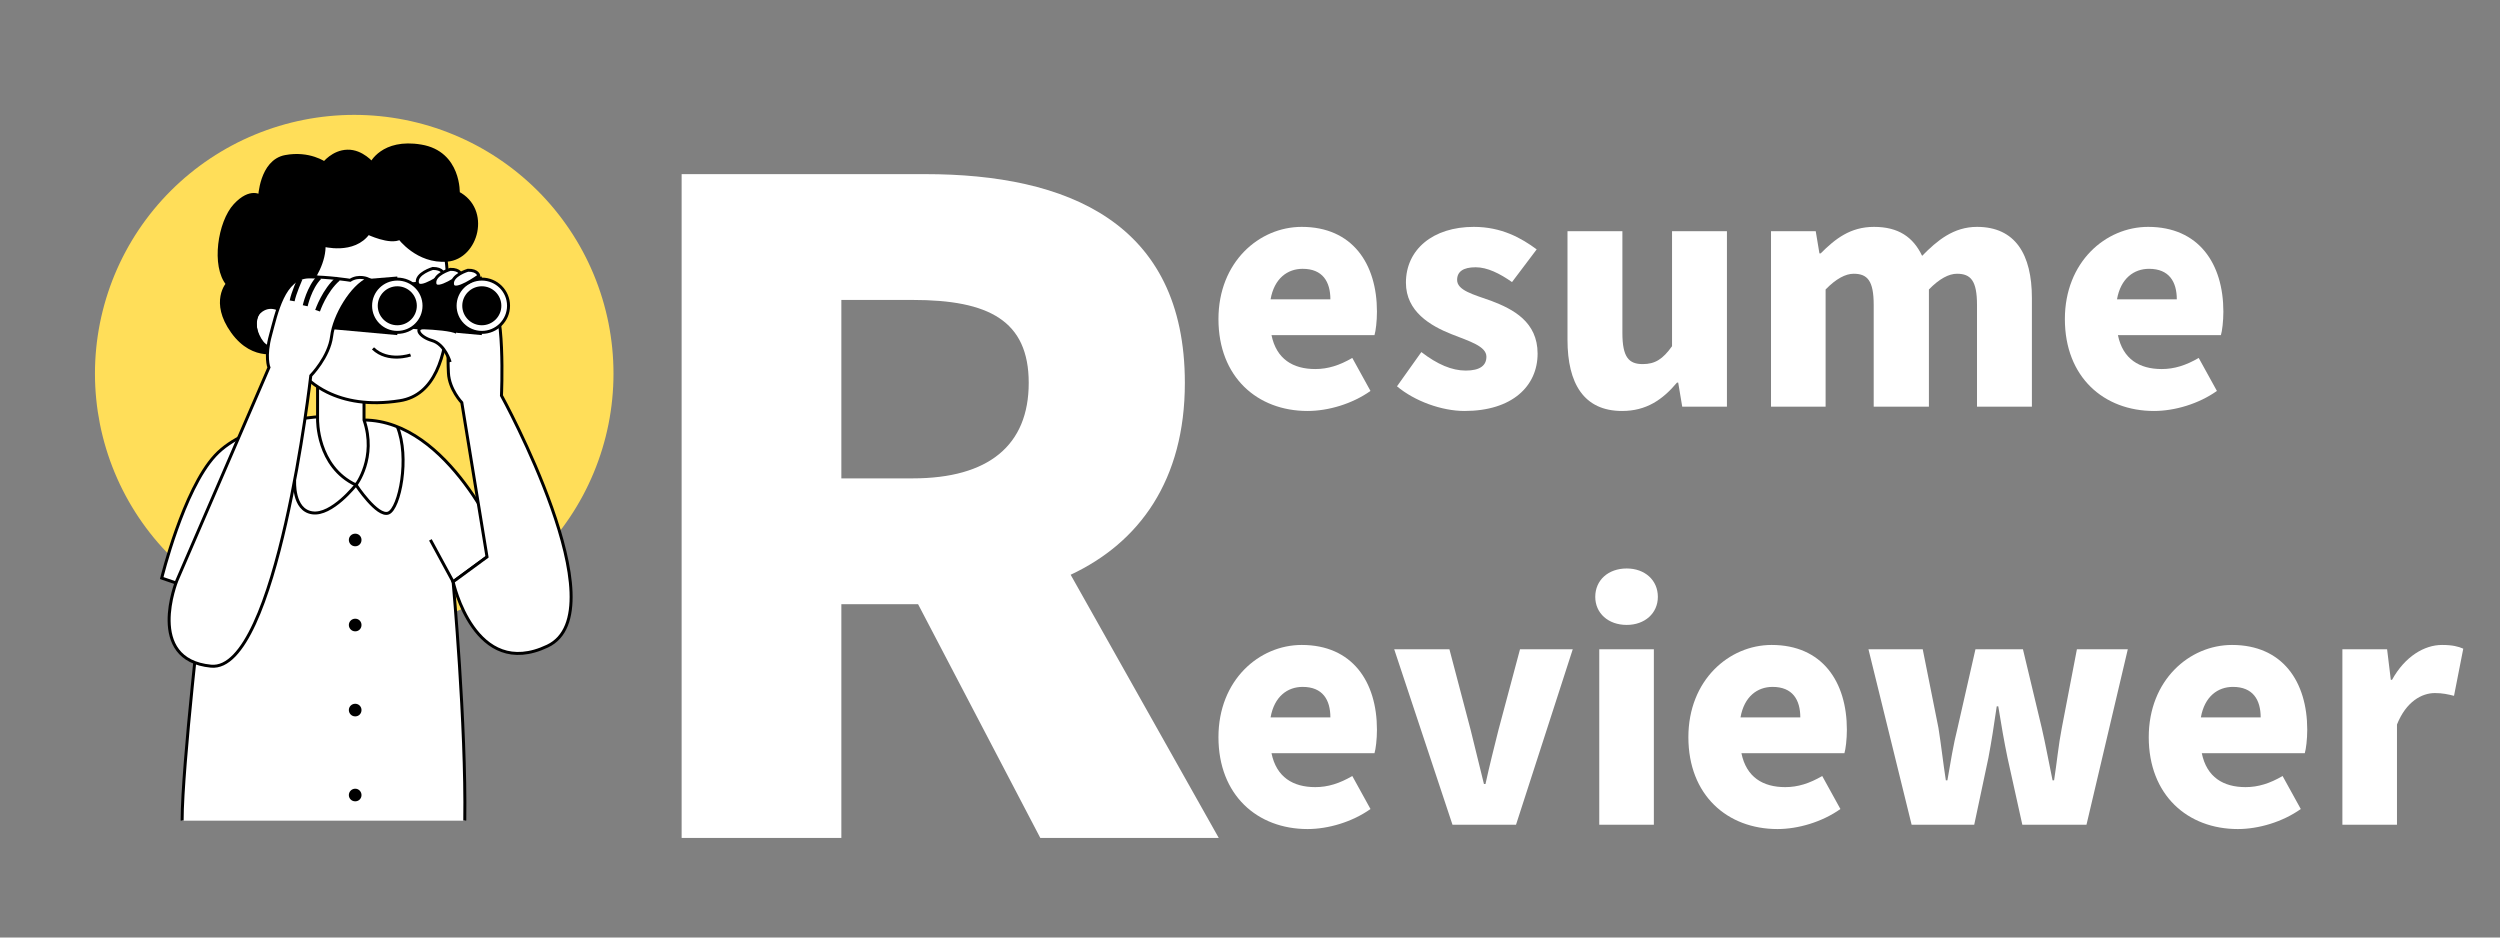 <svg xmlns="http://www.w3.org/2000/svg" xmlns:xlink="http://www.w3.org/1999/xlink" width="800" zoomAndPan="magnify" viewBox="0 0 600 225" height="300" preserveAspectRatio="xMidYMid meet" version="1.0"><rect x="0" y="0" width="600" height="225" fill="#808080" stroke="none"/><defs><g/><clipPath id="9b5699faa7"><path d="M 22.5 27.57 L 148 27.57 L 148 152 L 22.5 152 Z M 22.5 27.57 " clip-rule="nonzero"/></clipPath><clipPath id="1657f2e00e"><path d="M 28 89 L 131 89 L 131 197.07 L 28 197.07 Z M 28 89 " clip-rule="nonzero"/></clipPath><clipPath id="d0b87c48cd"><path d="M 35 27.57 L 132 27.57 L 132 102 L 35 102 Z M 35 27.57 " clip-rule="nonzero"/></clipPath></defs><g clip-path="url(#9b5699faa7)"><path fill="#ffde59" d="M 22.789 89.668 C 22.789 91.699 22.891 93.73 23.09 95.754 C 23.289 97.777 23.59 99.785 23.984 101.781 C 24.383 103.773 24.879 105.746 25.469 107.691 C 26.062 109.637 26.746 111.551 27.527 113.43 C 28.309 115.309 29.176 117.145 30.137 118.938 C 31.098 120.73 32.145 122.473 33.277 124.164 C 34.41 125.855 35.621 127.488 36.914 129.059 C 38.207 130.629 39.574 132.137 41.016 133.574 C 42.457 135.012 43.965 136.375 45.539 137.668 C 47.113 138.957 48.75 140.168 50.445 141.297 C 52.141 142.426 53.887 143.469 55.684 144.43 C 57.48 145.387 59.32 146.258 61.203 147.035 C 63.086 147.812 65 148.496 66.953 149.086 C 68.902 149.676 70.875 150.172 72.875 150.566 C 74.875 150.965 76.887 151.262 78.914 151.461 C 80.941 151.66 82.977 151.762 85.016 151.762 C 87.051 151.762 89.086 151.66 91.113 151.461 C 93.141 151.262 95.152 150.965 97.152 150.566 C 99.152 150.172 101.125 149.676 103.078 149.086 C 105.027 148.496 106.941 147.812 108.824 147.035 C 110.707 146.258 112.547 145.387 114.344 144.43 C 116.145 143.469 117.887 142.426 119.582 141.297 C 121.277 140.168 122.914 138.957 124.488 137.668 C 126.062 136.375 127.57 135.012 129.012 133.574 C 130.453 132.137 131.82 130.629 133.113 129.059 C 134.406 127.488 135.617 125.855 136.75 124.164 C 137.883 122.473 138.93 120.73 139.891 118.938 C 140.852 117.145 141.719 115.309 142.5 113.43 C 143.281 111.551 143.965 109.637 144.559 107.691 C 145.148 105.746 145.645 103.773 146.043 101.781 C 146.438 99.785 146.738 97.777 146.938 95.754 C 147.137 93.73 147.238 91.699 147.238 89.668 C 147.238 87.633 147.137 85.605 146.938 83.582 C 146.738 81.555 146.438 79.547 146.043 77.551 C 145.645 75.559 145.148 73.586 144.559 71.641 C 143.965 69.695 143.281 67.781 142.5 65.902 C 141.719 64.023 140.852 62.188 139.891 60.395 C 138.93 58.602 137.883 56.859 136.75 55.168 C 135.617 53.477 134.406 51.848 133.113 50.273 C 131.82 48.703 130.453 47.195 129.012 45.758 C 127.57 44.32 126.062 42.957 124.488 41.668 C 122.914 40.375 121.277 39.168 119.582 38.035 C 117.887 36.906 116.145 35.863 114.344 34.902 C 112.547 33.945 110.707 33.078 108.824 32.301 C 106.941 31.52 105.027 30.836 103.078 30.246 C 101.125 29.656 99.152 29.16 97.152 28.766 C 95.152 28.367 93.141 28.07 91.113 27.871 C 89.086 27.672 87.051 27.57 85.016 27.57 C 82.977 27.57 80.941 27.672 78.914 27.871 C 76.887 28.07 74.875 28.367 72.875 28.766 C 70.875 29.16 68.902 29.656 66.953 30.246 C 65 30.836 63.086 31.52 61.203 32.301 C 59.32 33.078 57.48 33.945 55.684 34.902 C 53.887 35.863 52.141 36.906 50.445 38.035 C 48.75 39.168 47.113 40.375 45.539 41.668 C 43.965 42.957 42.457 44.32 41.016 45.758 C 39.574 47.195 38.207 48.703 36.914 50.273 C 35.621 51.848 34.41 53.477 33.277 55.168 C 32.145 56.859 31.098 58.602 30.137 60.395 C 29.176 62.188 28.309 64.023 27.527 65.902 C 26.746 67.781 26.062 69.695 25.469 71.641 C 24.879 73.586 24.383 75.559 23.984 77.551 C 23.59 79.547 23.289 81.555 23.09 83.582 C 22.891 85.605 22.789 87.633 22.789 89.668 Z M 22.789 89.668 " fill-opacity="1" fill-rule="nonzero"/></g><path fill="#ffffff" d="M 43.699 196.953 C 43.699 183.988 48.578 142.094 48.578 142.094 L 38.797 138.75 C 38.797 138.75 43.984 117.574 51.617 109.34 C 59.25 101.102 76.211 100.051 76.211 100.051 C 80.492 105.09 87.359 100.816 87.359 100.816 C 107.812 100.957 120.348 131.133 120.348 131.133 L 108.746 139.656 C 108.746 139.656 111.879 174.059 111.543 196.953 " fill-opacity="1" fill-rule="nonzero"/><g clip-path="url(#1657f2e00e)"><path stroke-linecap="butt" transform="matrix(-2.392, 0, 0, 2.387, 147.237, 27.572)" fill="none" stroke-linejoin="miter" d="M 43.28 70.95 C 43.28 65.519 41.241 47.971 41.241 47.971 L 45.329 46.57 C 45.329 46.57 43.161 37.7 39.97 34.251 C 36.78 30.8 29.69 30.36 29.69 30.36 C 27.9 32.471 25.03 30.68 25.03 30.68 C 16.48 30.739 11.24 43.379 11.24 43.379 L 16.09 46.95 C 16.09 46.95 14.78 61.36 14.92 70.95 " stroke="#000000" stroke-width="0.3" stroke-opacity="1" stroke-miterlimit="10"/></g><path stroke-linecap="butt" transform="matrix(-2.392, 0, 0, 2.387, 147.237, 27.572)" fill-opacity="1" fill="#ffffff" fill-rule="nonzero" stroke-linejoin="miter" d="M 29.69 25.97 L 29.69 30.61 C 29.69 30.61 29.801 35.35 25.839 37.211 C 25.839 37.211 23.73 34.47 25.03 30.68 L 25.03 27.23 Z M 29.69 25.97 " stroke="#000000" stroke-width="0.3" stroke-opacity="1" stroke-miterlimit="10"/><path stroke-linecap="butt" transform="matrix(-2.392, 0, 0, 2.387, 147.237, 27.572)" fill-opacity="1" fill="#ffffff" fill-rule="nonzero" stroke-linejoin="miter" d="M 32.88 23.37 C 32.461 24.649 31.19 26.67 28.71 27.891 C 26.94 28.76 24.559 29.231 21.44 28.74 C 14.37 27.65 17.05 12.729 17.05 12.729 C 17.05 12.729 17.21 10.29 25.359 9.48 C 31.44 8.881 32.839 15.57 33.05 19.741 C 33.52 19.31 34.19 18.999 35.07 19.39 C 36.84 20.181 35.79 24.739 32.88 23.37 Z M 32.88 23.37 " stroke="#000000" stroke-width="0.3" stroke-opacity="1" stroke-miterlimit="10"/><path fill="#000000" d="M 77.527 58.582 C 77.527 58.582 84.871 60.637 88.293 55.695 C 88.293 55.695 93.672 58.297 95.996 56.914 C 95.996 56.914 100.301 62.785 107.285 62.211 C 114.246 61.641 117.285 50.348 109.75 46.48 C 109.75 46.48 110.18 36.812 100.996 35.285 C 91.832 33.754 89.25 39.484 89.25 39.484 C 89.25 39.484 86.762 36.43 83.387 36.523 C 80.016 36.598 77.887 39.414 77.887 39.414 C 77.887 39.414 74.199 36.738 68.508 37.812 C 62.836 38.887 62.527 47.41 62.527 47.41 C 62.527 47.41 60.23 45.43 56.547 49.391 C 52.863 53.355 51.234 63.859 54.848 68.133 C 54.848 68.133 50.875 72.406 55.949 79.496 C 61.043 86.586 67.383 83.984 67.383 83.984 C 67.383 83.984 64.32 84.32 62.766 82.387 C 61.211 80.453 59.773 76.344 62.574 74.34 C 65.398 72.336 68.102 74.723 68.102 74.723 C 68.102 74.723 77.91 66.582 77.527 58.582 Z M 77.527 58.582 " fill-opacity="1" fill-rule="nonzero"/><g clip-path="url(#d0b87c48cd)"><path stroke-linecap="butt" transform="matrix(-2.392, 0, 0, 2.387, 147.237, 27.572)" fill="none" stroke-linejoin="miter" d="M 29.139 12.989 C 29.139 12.989 26.07 13.85 24.639 11.78 C 24.639 11.78 22.391 12.87 21.419 12.291 C 21.419 12.291 19.62 14.75 16.7 14.509 C 13.791 14.271 12.52 9.54 15.67 7.92 C 15.67 7.92 15.49 3.871 19.329 3.231 C 23.16 2.589 24.239 4.99 24.239 4.99 C 24.239 4.99 25.279 3.71 26.69 3.749 C 28.099 3.781 28.989 4.96 28.989 4.96 C 28.989 4.96 30.531 3.839 32.91 4.289 C 35.281 4.739 35.41 8.31 35.41 8.31 C 35.41 8.31 36.37 7.48 37.91 9.139 C 39.449 10.8 40.13 15.2 38.62 16.99 C 38.62 16.99 40.28 18.78 38.159 21.75 C 36.03 24.72 33.38 23.63 33.38 23.63 C 33.38 23.63 34.66 23.771 35.31 22.961 C 35.96 22.151 36.561 20.429 35.39 19.59 C 34.209 18.751 33.08 19.75 33.08 19.75 C 33.08 19.75 28.979 16.34 29.139 12.989 Z M 29.139 12.989 " stroke="#000000" stroke-width="0.5" stroke-opacity="1" stroke-miterlimit="10"/></g><path stroke-linecap="butt" transform="matrix(-2.392, 0, 0, 2.387, 147.237, 27.572)" fill-opacity="1" fill="#ffffff" fill-rule="nonzero" stroke-linejoin="miter" d="M 15.219 28.93 L 12.69 44.44 L 16.09 46.94 C 16.09 46.94 13.941 56.9 6.621 53.41 C -0.69 49.919 11.24 28.22 11.24 28.22 C 11.24 28.22 10.801 18.79 12.52 18.16 L 16.56 21.869 C 16.56 21.869 16.65 24.33 16.56 25.96 C 16.48 27.599 15.219 28.93 15.219 28.93 Z M 15.219 28.93 " stroke="#000000" stroke-width="0.3" stroke-opacity="1" stroke-miterlimit="10"/><path fill="#000000" d="M 94.438 73.312 C 94.438 76.25 96.688 78.707 99.605 78.973 L 115.637 80.426 L 115.637 66.367 L 99.656 67.68 C 96.711 67.895 94.438 70.352 94.438 73.312 Z M 94.438 73.312 " fill-opacity="1" fill-rule="nonzero"/><path stroke-linecap="butt" transform="matrix(-2.392, 0, 0, 2.387, 147.237, 27.572)" fill-opacity="1" fill="#ffffff" fill-rule="nonzero" stroke-linejoin="miter" d="M 15.89 19.191 C 15.89 20.67 14.69 21.869 13.209 21.869 C 11.73 21.869 10.53 20.67 10.53 19.191 C 10.53 17.71 11.73 16.511 13.209 16.511 C 14.69 16.511 15.89 17.71 15.89 19.191 Z M 15.89 19.191 " stroke="#000000" stroke-width="0.3" stroke-opacity="1" stroke-miterlimit="10"/><path fill="#000000" d="M 110.945 73.387 C 110.945 75.965 113.051 78.062 115.637 78.062 C 118.219 78.062 120.324 75.965 120.324 73.387 C 120.324 70.809 118.219 68.707 115.637 68.707 C 113.051 68.707 110.945 70.809 110.945 73.387 Z M 110.945 73.387 " fill-opacity="1" fill-rule="nonzero"/><path fill="#000000" d="M 74.152 73.312 C 74.152 76.25 76.402 78.707 79.32 78.973 L 95.348 80.426 L 95.348 66.367 L 79.367 67.68 C 76.426 67.895 74.152 70.352 74.152 73.312 Z M 74.152 73.312 " fill-opacity="1" fill-rule="nonzero"/><path stroke-linecap="butt" transform="matrix(-2.392, 0, 0, 2.387, 147.237, 27.572)" fill-opacity="1" fill="#ffffff" fill-rule="nonzero" stroke-linejoin="miter" d="M 24.37 19.191 C 24.37 20.67 23.17 21.869 21.69 21.869 C 20.209 21.869 19.011 20.67 19.011 19.191 C 19.011 17.71 20.209 16.511 21.69 16.511 C 23.17 16.511 24.37 17.71 24.37 19.191 Z M 24.37 19.191 " stroke="#000000" stroke-width="0.3" stroke-opacity="1" stroke-miterlimit="10"/><path fill="#000000" d="M 90.66 73.387 C 90.66 75.965 92.766 78.062 95.348 78.062 C 97.934 78.062 100.039 75.965 100.039 73.387 C 100.039 70.809 97.934 68.707 95.348 68.707 C 92.766 68.707 90.66 70.809 90.66 73.387 Z M 90.66 73.387 " fill-opacity="1" fill-rule="nonzero"/><path stroke-linecap="butt" transform="matrix(-2.392, 0, 0, 2.387, 147.237, 27.572)" fill-opacity="1" fill="#ffffff" fill-rule="nonzero" stroke-linejoin="miter" d="M 18.131 15.44 C 18.131 15.44 19.83 15.94 19.68 16.871 C 19.53 17.81 17.04 16 17.04 16 C 17.04 16 17.13 15.431 18.131 15.44 Z M 18.131 15.44 " stroke="#000000" stroke-width="0.3" stroke-opacity="1" stroke-miterlimit="10"/><path stroke-linecap="butt" transform="matrix(-2.392, 0, 0, 2.387, 147.237, 27.572)" fill-opacity="1" fill="#ffffff" fill-rule="nonzero" stroke-linejoin="miter" d="M 16.37 15.53 C 16.37 15.53 18.07 16.03 17.92 16.961 C 17.77 17.89 15.28 16.09 15.28 16.09 C 15.28 16.09 15.36 15.511 16.37 15.53 Z M 16.37 15.53 " stroke="#000000" stroke-width="0.3" stroke-opacity="1" stroke-miterlimit="10"/><path stroke-linecap="butt" transform="matrix(-2.392, 0, 0, 2.387, 147.237, 27.572)" fill-opacity="1" fill="#ffffff" fill-rule="nonzero" stroke-linejoin="miter" d="M 14.6 15.62 C 14.6 15.62 16.3 16.119 16.15 17.051 C 16 17.98 13.51 16.18 13.51 16.18 C 13.51 16.18 13.59 15.601 14.6 15.62 Z M 14.6 15.62 " stroke="#000000" stroke-width="0.3" stroke-opacity="1" stroke-miterlimit="10"/><path stroke-linecap="butt" transform="matrix(-2.392, 0, 0, 2.387, 147.237, 27.572)" fill-opacity="1" fill="#ffffff" fill-rule="nonzero" stroke-linejoin="miter" d="M 16.39 24.851 C 16.39 24.851 16.89 23.07 18.199 22.691 C 19.51 22.309 19.991 21.38 19.011 21.409 C 18.039 21.441 16.15 21.589 15.74 21.869 " stroke="#000000" stroke-width="0.3" stroke-opacity="1" stroke-miterlimit="10"/><path stroke-linecap="butt" transform="matrix(-2.392, 0, 0, 2.387, 147.237, 27.572)" fill-opacity="1" fill="#ffffff" fill-rule="nonzero" stroke-linejoin="miter" d="M 40.38 55.43 C 33.741 56.07 30.371 26.22 30.371 26.22 C 30.371 26.22 28.54 24.35 28.281 22.26 C 28.031 20.181 26.249 17.209 24.61 16.501 C 24.61 16.501 25.55 16.07 26.421 16.63 C 26.421 16.63 28.65 16.27 30.55 16.29 C 33.111 16.309 33.819 19.96 34.41 22.129 C 35.01 24.301 34.57 25.4 34.57 25.4 L 43.811 46.83 C 43.811 46.83 47.019 54.791 40.38 55.43 Z M 40.38 55.43 " stroke="#000000" stroke-width="0.3" stroke-opacity="1" stroke-miterlimit="10"/><path stroke-linecap="butt" transform="matrix(-2.392, 0, 0, 2.387, 147.237, 27.572)" fill="none" stroke-linejoin="miter" d="M 29.69 19.69 C 29.69 19.69 29.01 17.659 27.631 16.47 " stroke="#000000" stroke-width="0.5" stroke-opacity="1" stroke-miterlimit="10"/><path stroke-linecap="butt" transform="matrix(-2.392, 0, 0, 2.387, 147.237, 27.572)" fill="none" stroke-linejoin="miter" d="M 30.931 19.191 C 30.931 19.191 30.54 17.379 29.52 16.321 " stroke="#000000" stroke-width="0.5" stroke-opacity="1" stroke-miterlimit="10"/><path stroke-linecap="butt" transform="matrix(-2.392, 0, 0, 2.387, 147.237, 27.572)" fill="none" stroke-linejoin="miter" d="M 31.45 16.47 C 31.45 16.47 32.11 17.97 32.24 18.7 " stroke="#000000" stroke-width="0.5" stroke-opacity="1" stroke-miterlimit="10"/><path stroke-linecap="butt" transform="matrix(-2.392, 0, 0, 2.387, 147.237, 27.572)" fill="none" stroke-linejoin="miter" d="M 31.99 36.761 C 31.99 36.761 32.19 39.721 30.23 40.01 C 28.259 40.31 25.839 37.199 25.839 37.199 C 25.839 37.199 23.691 40.47 22.58 40.03 C 21.47 39.58 20.42 34.47 21.69 31.34 " stroke="#000000" stroke-width="0.3" stroke-opacity="1" stroke-miterlimit="10"/><path fill="#000000" d="M 83.723 129.582 C 83.723 130.418 84.391 131.109 85.254 131.109 C 86.113 131.109 86.762 130.441 86.762 129.582 C 86.762 128.723 86.09 128.078 85.254 128.078 C 84.414 128.078 83.723 128.746 83.723 129.582 Z M 83.723 129.582 " fill-opacity="1" fill-rule="nonzero"/><path fill="#000000" d="M 83.723 149.996 C 83.723 150.828 84.391 151.523 85.254 151.523 C 86.113 151.523 86.762 150.855 86.762 149.996 C 86.762 149.133 86.09 148.488 85.254 148.488 C 84.414 148.488 83.723 149.16 83.723 149.996 Z M 83.723 149.996 " fill-opacity="1" fill-rule="nonzero"/><path fill="#000000" d="M 83.723 170.406 C 83.723 171.242 84.391 171.934 85.254 171.934 C 86.113 171.934 86.762 171.266 86.762 170.406 C 86.762 169.57 86.09 168.902 85.254 168.902 C 84.414 168.902 83.723 169.57 83.723 170.406 Z M 83.723 170.406 " fill-opacity="1" fill-rule="nonzero"/><path fill="#000000" d="M 83.723 190.816 C 83.723 191.652 84.391 192.32 85.254 192.32 C 86.113 192.32 86.762 191.652 86.762 190.816 C 86.762 189.98 86.09 189.289 85.254 189.289 C 84.414 189.289 83.723 189.98 83.723 190.816 Z M 83.723 190.816 " fill-opacity="1" fill-rule="nonzero"/><path stroke-linecap="butt" transform="matrix(-2.392, 0, 0, 2.387, 147.237, 27.572)" fill-opacity="1" fill="#ffffff" fill-rule="nonzero" stroke-linejoin="miter" d="M 20.36 24.14 C 20.36 24.14 22.619 24.931 24.13 23.479 " stroke="#000000" stroke-width="0.3" stroke-opacity="1" stroke-miterlimit="10"/><path stroke-linecap="butt" transform="matrix(-2.392, 0, 0, 2.387, 147.237, 27.572)" fill-opacity="1" fill="#ffffff" fill-rule="nonzero" stroke-linejoin="miter" d="M 16.09 46.94 L 18.371 42.73 " stroke="#000000" stroke-width="0.3" stroke-opacity="1" stroke-miterlimit="10"/><g fill="#ffffff" fill-opacity="1"><g transform="translate(289.468, 197.937)"><g><path d="M 24.348 1.035 C 29.309 1.035 35.082 -0.668 39.449 -3.773 L 35.082 -11.695 C 32.047 -9.918 29.234 -9.027 26.199 -9.027 C 20.871 -9.027 16.875 -11.398 15.691 -17.172 L 40.41 -17.172 C 40.707 -18.133 41 -20.5 41 -22.797 C 41 -34.34 35.082 -43.148 22.941 -43.148 C 12.73 -43.148 2.961 -34.711 2.961 -21.02 C 2.961 -7.105 12.285 1.035 24.348 1.035 Z M 15.469 -25.754 C 16.355 -30.789 19.539 -33.082 23.164 -33.082 C 27.977 -33.082 29.824 -29.973 29.824 -25.754 Z M 15.469 -25.754 "/></g></g></g><g fill="#ffffff" fill-opacity="1"><g transform="translate(333.574, 197.937)"><g><path d="M 15.023 0 L 30.27 0 L 43.887 -42.113 L 31.23 -42.113 L 26.051 -22.723 C 25.016 -18.578 23.906 -14.211 22.941 -9.77 L 22.574 -9.77 C 21.465 -14.211 20.426 -18.578 19.391 -22.723 L 14.285 -42.113 L 1.035 -42.113 Z M 15.023 0 "/></g></g></g><g fill="#ffffff" fill-opacity="1"><g transform="translate(378.495, 197.937)"><g><path d="M 5.328 0 L 18.43 0 L 18.43 -42.113 L 5.328 -42.113 Z M 11.914 -47.957 C 16.281 -47.957 19.391 -50.77 19.391 -54.695 C 19.391 -58.691 16.281 -61.504 11.914 -61.504 C 7.477 -61.504 4.367 -58.691 4.367 -54.695 C 4.367 -50.77 7.477 -47.957 11.914 -47.957 Z M 11.914 -47.957 "/></g></g></g><g fill="#ffffff" fill-opacity="1"><g transform="translate(402.25, 197.937)"><g><path d="M 24.348 1.035 C 29.309 1.035 35.082 -0.668 39.449 -3.773 L 35.082 -11.695 C 32.047 -9.918 29.234 -9.027 26.199 -9.027 C 20.871 -9.027 16.875 -11.398 15.691 -17.172 L 40.41 -17.172 C 40.707 -18.133 41 -20.5 41 -22.797 C 41 -34.34 35.082 -43.148 22.941 -43.148 C 12.73 -43.148 2.961 -34.711 2.961 -21.02 C 2.961 -7.105 12.285 1.035 24.348 1.035 Z M 15.469 -25.754 C 16.355 -30.789 19.539 -33.082 23.164 -33.082 C 27.977 -33.082 29.824 -29.973 29.824 -25.754 Z M 15.469 -25.754 "/></g></g></g><g fill="#ffffff" fill-opacity="1"><g transform="translate(446.356, 197.937)"><g><path d="M 12.434 0 L 27.457 0 L 30.863 -16.059 C 31.602 -19.984 32.195 -23.832 32.859 -28.418 L 33.23 -28.418 C 33.969 -23.832 34.637 -19.984 35.449 -16.059 L 39.004 0 L 54.398 0 L 64.316 -42.113 L 52.102 -42.113 L 48.477 -23.238 C 47.664 -19.094 47.293 -14.875 46.625 -10.656 L 46.258 -10.656 C 45.367 -14.875 44.629 -19.094 43.664 -23.238 L 39.152 -42.113 L 27.754 -42.113 L 23.461 -23.238 C 22.426 -19.168 21.758 -14.875 21.02 -10.656 L 20.648 -10.656 C 19.984 -14.875 19.539 -19.094 18.871 -23.238 L 15.098 -42.113 L 2.074 -42.113 Z M 12.434 0 "/></g></g></g><g fill="#ffffff" fill-opacity="1"><g transform="translate(512.738, 197.937)"><g><path d="M 24.348 1.035 C 29.309 1.035 35.082 -0.668 39.449 -3.773 L 35.082 -11.695 C 32.047 -9.918 29.234 -9.027 26.199 -9.027 C 20.871 -9.027 16.875 -11.398 15.691 -17.172 L 40.41 -17.172 C 40.707 -18.133 41 -20.5 41 -22.797 C 41 -34.34 35.082 -43.148 22.941 -43.148 C 12.73 -43.148 2.961 -34.711 2.961 -21.02 C 2.961 -7.105 12.285 1.035 24.348 1.035 Z M 15.469 -25.754 C 16.355 -30.789 19.539 -33.082 23.164 -33.082 C 27.977 -33.082 29.824 -29.973 29.824 -25.754 Z M 15.469 -25.754 "/></g></g></g><g fill="#ffffff" fill-opacity="1"><g transform="translate(556.844, 197.937)"><g><path d="M 5.328 0 L 18.43 0 L 18.43 -24.055 C 20.648 -29.605 24.422 -31.602 27.531 -31.602 C 29.383 -31.602 30.641 -31.305 32.121 -30.938 L 34.34 -42.258 C 33.156 -42.777 31.75 -43.148 29.234 -43.148 C 25.016 -43.148 20.352 -40.41 17.246 -34.785 L 16.949 -34.785 L 16.059 -42.113 L 5.328 -42.113 Z M 5.328 0 "/></g></g></g><g fill="#ffffff" fill-opacity="1"><g transform="translate(145.178, 201.107)"><g><path d="M 56.746 -129.121 L 73.875 -129.121 C 92.078 -129.121 101.715 -124.195 101.715 -109.207 C 101.715 -94.219 92.078 -86.297 73.875 -86.297 L 56.746 -86.297 Z M 147.324 0 L 111.777 -63.168 C 128.266 -70.879 139.188 -85.867 139.188 -109.207 C 139.188 -147.75 110.922 -159.316 76.875 -159.316 L 18.414 -159.316 L 18.414 0 L 56.746 0 L 56.746 -56.102 L 75.16 -56.102 L 104.496 0 Z M 147.324 0 "/></g></g></g><g fill="#ffffff" fill-opacity="1"><g transform="translate(289.468, 97.598)"><g><path d="M 24.348 1.035 C 29.309 1.035 35.082 -0.668 39.449 -3.773 L 35.082 -11.695 C 32.047 -9.918 29.234 -9.027 26.199 -9.027 C 20.871 -9.027 16.875 -11.398 15.691 -17.172 L 40.41 -17.172 C 40.707 -18.133 41 -20.5 41 -22.797 C 41 -34.34 35.082 -43.148 22.941 -43.148 C 12.73 -43.148 2.961 -34.711 2.961 -21.02 C 2.961 -7.105 12.285 1.035 24.348 1.035 Z M 15.469 -25.754 C 16.355 -30.789 19.539 -33.082 23.164 -33.082 C 27.977 -33.082 29.824 -29.973 29.824 -25.754 Z M 15.469 -25.754 "/></g></g></g><g fill="#ffffff" fill-opacity="1"><g transform="translate(333.574, 97.598)"><g><path d="M 17.91 1.035 C 29.383 1.035 35.449 -4.957 35.449 -12.73 C 35.449 -20.352 29.605 -23.387 24.348 -25.387 C 19.984 -26.941 16.133 -27.902 16.133 -30.418 C 16.133 -32.418 17.613 -33.453 20.574 -33.453 C 23.387 -33.453 26.348 -31.973 29.309 -29.898 L 35.23 -37.746 C 31.527 -40.484 26.793 -43.148 20.129 -43.148 C 10.363 -43.148 3.848 -37.746 3.848 -29.754 C 3.848 -22.797 9.77 -19.391 14.801 -17.391 C 19.094 -15.691 23.164 -14.508 23.164 -11.988 C 23.164 -9.918 21.684 -8.66 18.207 -8.66 C 14.875 -8.66 11.398 -10.141 7.551 -13.102 L 1.703 -4.883 C 5.922 -1.332 12.434 1.035 17.91 1.035 Z M 17.91 1.035 "/></g></g></g><g fill="#ffffff" fill-opacity="1"><g transform="translate(371.316, 97.598)"><g><path d="M 17.984 1.035 C 23.758 1.035 27.68 -1.629 31.16 -5.773 L 31.453 -5.773 L 32.418 0 L 43.148 0 L 43.148 -42.113 L 29.973 -42.113 L 29.973 -14.508 C 27.754 -11.398 25.902 -10.215 22.941 -10.215 C 19.613 -10.215 18.059 -11.84 18.059 -17.688 L 18.059 -42.113 L 4.883 -42.113 L 4.883 -16.059 C 4.883 -5.551 8.809 1.035 17.984 1.035 Z M 17.984 1.035 "/></g></g></g><g fill="#ffffff" fill-opacity="1"><g transform="translate(419.715, 97.598)"><g><path d="M 5.328 0 L 18.43 0 L 18.43 -28.125 C 20.945 -30.715 23.238 -31.898 25.164 -31.898 C 28.492 -31.898 29.973 -30.195 29.973 -24.422 L 29.973 0 L 43.223 0 L 43.223 -28.125 C 45.738 -30.715 48.031 -31.898 49.957 -31.898 C 53.289 -31.898 54.766 -30.195 54.766 -24.422 L 54.766 0 L 67.941 0 L 67.941 -26.051 C 67.941 -36.562 63.945 -43.148 54.766 -43.148 C 49.145 -43.148 45.219 -39.891 41.594 -36.191 C 39.449 -40.707 35.895 -43.148 30.047 -43.148 C 24.348 -43.148 20.723 -40.262 17.246 -36.781 L 16.949 -36.781 L 16.059 -42.113 L 5.328 -42.113 Z M 5.328 0 "/></g></g></g><g fill="#ffffff" fill-opacity="1"><g transform="translate(492.609, 97.598)"><g><path d="M 24.348 1.035 C 29.309 1.035 35.082 -0.668 39.449 -3.773 L 35.082 -11.695 C 32.047 -9.918 29.234 -9.027 26.199 -9.027 C 20.871 -9.027 16.875 -11.398 15.691 -17.172 L 40.41 -17.172 C 40.707 -18.133 41 -20.5 41 -22.797 C 41 -34.34 35.082 -43.148 22.941 -43.148 C 12.73 -43.148 2.961 -34.711 2.961 -21.02 C 2.961 -7.105 12.285 1.035 24.348 1.035 Z M 15.469 -25.754 C 16.355 -30.789 19.539 -33.082 23.164 -33.082 C 27.977 -33.082 29.824 -29.973 29.824 -25.754 Z M 15.469 -25.754 "/></g></g></g></svg>